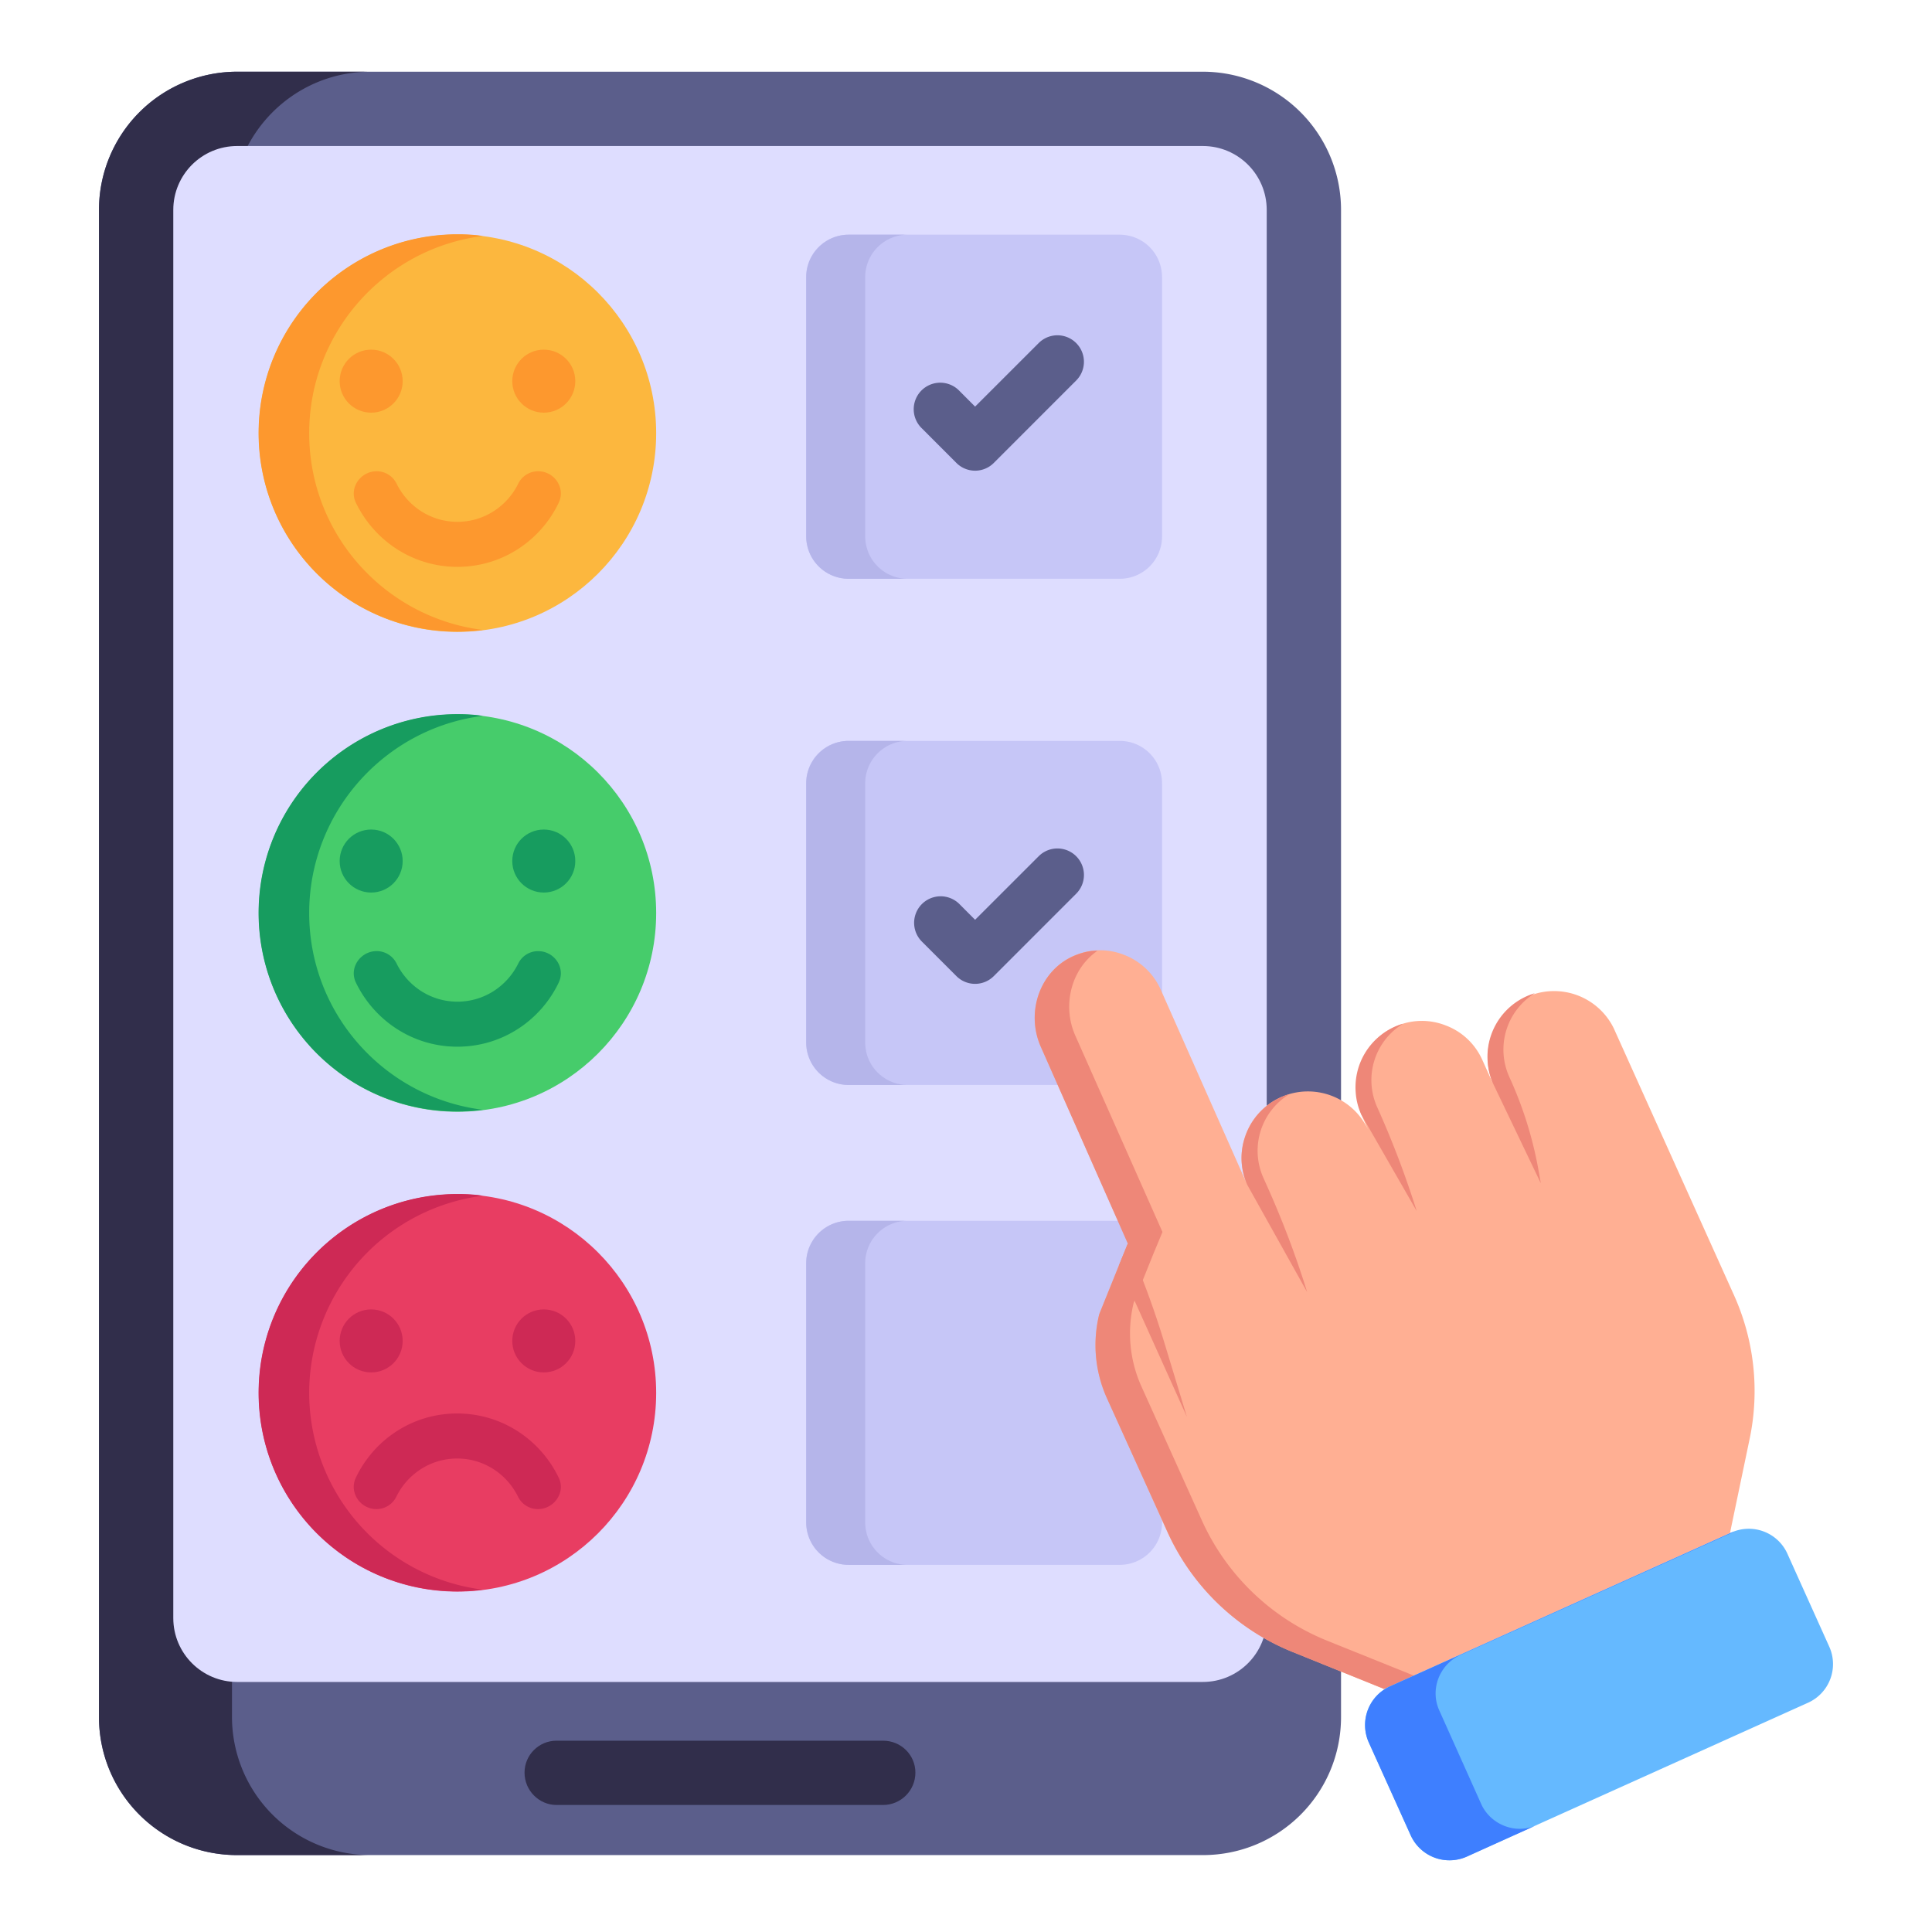 <svg viewBox="0 0 52 52" xmlns="http://www.w3.org/2000/svg"><g><path d="M36.094 5.65v40.56c0 2.06-1.66 3.72-3.72 3.72H6.384c-2.06 0-3.72-1.66-3.72-3.72V5.65a3.72 3.72 0 0 1 3.72-3.72h25.99a3.72 3.72 0 0 1 3.72 3.72z" fill="#5b5e8b"></path><path d="M9.964 49.93h-3.58c-2.06 0-3.72-1.66-3.72-3.72V5.65a3.72 3.72 0 0 1 3.72-3.72h3.58c-2.05 0-3.72 1.67-3.72 3.72v40.56a3.72 3.72 0 0 0 3.72 3.72z" fill="#312e4b"></path><path d="M34.094 5.65v37.9c0 .95-.77 1.72-1.72 1.72H6.384c-.95 0-1.72-.77-1.72-1.72V5.65c0-.95.77-1.72 1.72-1.72h25.99c.95 0 1.72.77 1.72 1.72z" fill="#deddff"></path><path d="M24.638 47.711c0 .48-.39.87-.87.87h-8.79c-.47 0-.86-.39-.86-.87s.39-.86.86-.86h8.79c.48 0 .87.38.87.86z" fill="#312e4b"></path><circle cx="12.313" cy="37.49" fill="#e83d62" r="5.348"></circle><path d="M12.995 42.786a5.342 5.342 0 0 1-6.035-5.295 5.352 5.352 0 0 1 5.354-5.354c.235 0 .458.011.681.046a5.353 5.353 0 0 0-4.673 5.308 5.341 5.341 0 0 0 4.673 5.295z" fill="#ce2955"></path><g fill="#ce2955"><circle cx="9.99" cy="36.091" fill="#ce2955" r=".848"></circle><circle cx="14.636" cy="36.091" fill="#ce2955" r=".848"></circle></g><path d="M9.577 39.774c.487-1.024 1.523-1.73 2.728-1.73s2.241.706 2.734 1.73a.577.577 0 0 1 .057.244c0 .312-.269.599-.618.599a.594.594 0 0 1-.537-.337c-.3-.606-.918-1.024-1.636-1.024s-1.336.418-1.636 1.024a.594.594 0 0 1-.537.337c-.437 0-.742-.45-.555-.843z" fill="#ce2955"></path><path d="M31.277 7.46v6.975c0 .635-.508 1.143-1.143 1.143H22.84a1.143 1.143 0 0 1-1.143-1.143V7.46c0-.635.516-1.143 1.143-1.143h7.293c.635 0 1.143.508 1.143 1.143z" fill="#c6c6f7"></path><path d="M24.43 15.578h-1.587a1.143 1.143 0 0 1-1.143-1.143V7.46c0-.635.516-1.143 1.143-1.143h1.587c-.627 0-1.143.508-1.143 1.143v6.975c0 .635.516 1.143 1.143 1.143z" fill="#b5b5ea"></path><path d="M31.277 21.084v6.976c0 .634-.508 1.142-1.143 1.142H22.84a1.143 1.143 0 0 1-1.143-1.142v-6.976c0-.635.516-1.143 1.143-1.143h7.293c.635 0 1.143.508 1.143 1.143z" fill="#c6c6f7"></path><path d="M24.43 29.202h-1.587A1.143 1.143 0 0 1 21.7 28.06v-6.976c0-.635.516-1.143 1.143-1.143h1.587c-.627 0-1.143.508-1.143 1.143v6.976c0 .634.516 1.142 1.143 1.142z" fill="#b5b5ea"></path><path d="M31.277 34v6.975c0 .635-.508 1.143-1.143 1.143H22.84a1.143 1.143 0 0 1-1.143-1.143V34c0-.634.516-1.142 1.143-1.142h7.293c.635 0 1.143.508 1.143 1.142z" fill="#c6c6f7"></path><path d="M24.43 42.118h-1.587a1.143 1.143 0 0 1-1.143-1.143V34c0-.634.516-1.142 1.143-1.142h1.587c-.627 0-1.143.508-1.143 1.142v6.976c0 .635.516 1.143 1.143 1.143z" fill="#b5b5ea"></path><circle cx="12.313" cy="11.659" fill="#fcb73e" r="5.348"></circle><path d="M12.995 16.955A5.342 5.342 0 0 1 6.96 11.66a5.352 5.352 0 0 1 5.354-5.354c.235 0 .458.011.681.046-2.63.33-4.673 2.584-4.673 5.308s2.043 4.966 4.673 5.295z" fill="#fd982e"></path><g fill="#fd982e"><circle cx="9.99" cy="10.259" fill="#fd982e" r=".848"></circle><circle cx="14.636" cy="10.259" fill="#fd982e" r=".848"></circle></g><path d="M15.04 13.527c-.487 1.024-1.524 1.73-2.729 1.73s-2.24-.706-2.734-1.73a.577.577 0 0 1-.056-.244c0-.312.268-.599.618-.599.23 0 .437.131.537.337.3.606.917 1.024 1.635 1.024s1.336-.418 1.636-1.024a.594.594 0 0 1 .537-.337c.437 0 .743.45.555.843z" fill="#fd982e"></path><circle cx="12.313" cy="24.575" fill="#46cc6b" r="5.348"></circle><path d="M12.995 29.87a5.342 5.342 0 0 1-6.035-5.295 5.352 5.352 0 0 1 5.354-5.354c.235 0 .458.012.681.047-2.63.329-4.673 2.583-4.673 5.307s2.043 4.967 4.673 5.295z" fill="#179c5f"></path><g fill="#179c5f"><circle cx="9.99" cy="23.175" fill="#179c5f" r=".848"></circle><circle cx="14.636" cy="23.175" fill="#179c5f" r=".848"></circle></g><path d="M15.04 26.442c-.487 1.024-1.524 1.73-2.729 1.73s-2.24-.706-2.734-1.73a.577.577 0 0 1-.056-.243c0-.312.268-.6.618-.6.23 0 .437.132.537.338.3.605.917 1.023 1.635 1.023s1.336-.418 1.636-1.023a.594.594 0 0 1 .537-.337c.437 0 .743.449.555.842z" fill="#179c5f"></path><path d="M25.74 12.458a.711.711 0 0 0 1.01 0l2.215-2.216a.713.713 0 1 0-1.008-1.009l-1.712 1.711-.422-.423a.714.714 0 1 0-1.01 1.009zM25.74 26.27a.711.711 0 0 0 1.01 0l2.215-2.215a.713.713 0 1 0-1.008-1.01l-1.712 1.711-.422-.423a.714.714 0 1 0-1.01 1.01z" fill="#5b5e8b"></path><path d="m43.448 27.707 3.223 7.154a6.28 6.28 0 0 1 .421 3.865l-.53 2.539-9.311 4.195-2.473-1.004a6.277 6.277 0 0 1-3.365-3.238l-1.623-3.602a3.438 3.438 0 0 1-.203-2.244l.526-1.304.242-.601.003-.007-2.338-5.272c-.427-.948-.02-2.115.95-2.49a1.747 1.747 0 0 1 1.272-.003c.431.163.794.486.998.938l2.334 5.264a1.787 1.787 0 0 1 3.259-1.468l-.153-.34c-.427-.947-.02-2.115.95-2.49a1.747 1.747 0 0 1 1.272-.003c.43.159.792.482.996.934l.291.646a1.788 1.788 0 0 1 3.26-1.469z" fill="#ffaf93"></path><g fill="#ee8778"><path d="m38.051 45.098-.797.36-2.473-.997a6.276 6.276 0 0 1-3.365-3.246l-1.631-3.598a3.482 3.482 0 0 1-.198-2.248l.527-1.306.247-.596-.01-.005-2.333-5.277c-.426-.947-.023-2.109.95-2.483.19-.072.38-.118.571-.112-.71.493-.959 1.475-.595 2.288l2.344 5.281-.248.597-.526 1.306a3.477 3.477 0 0 0 .207 2.253l1.621 3.593a6.275 6.275 0 0 0 3.365 3.246zM37.76 27.556a1.778 1.778 0 0 0-.691 2.248c.41.909.763 1.842 1.061 2.79l-1.491-2.596a1.714 1.714 0 0 1-.15-.595 1.783 1.783 0 0 1 1.049-1.767c.073-.033.148-.062.223-.08zM34.695 29.455a1.784 1.784 0 0 0-.69 2.248l.081.181c.423.939.792 1.907 1.096 2.893l-1.608-2.88a1.753 1.753 0 0 1-.064-1.292c.15-.46.489-.857.962-1.07.074-.033.144-.06.223-.08z" fill="#ee8778"></path><path d="M30.355 33.467c.379.875.713 1.776.99 2.692l.601 1.977-1.833-4.068zM41.402 31.458a10.368 10.368 0 0 0-.766-2.444l-.015-.034a1.784 1.784 0 0 1 .69-2.248 1.783 1.783 0 0 0-1.27 1.847c.013.2.062.401.15.595l1.281 2.675z" fill="#ee8778"></path></g><path d="m48.108 41.819 1.127 2.502a1.14 1.14 0 0 1-.571 1.508l-9.189 4.14a1.14 1.14 0 0 1-1.507-.571l-1.127-2.503a1.14 1.14 0 0 1 .57-1.507l9.189-4.14a1.14 1.14 0 0 1 1.508.57z" fill="#65b9ff"></path><path d="m41.343 49.13-1.863.842a1.147 1.147 0 0 1-1.512-.579l-1.128-2.496a1.147 1.147 0 0 1 .578-1.512l9.178-4.133.093-.03-7.382 3.322c-.566.257-.83.935-.562 1.507l1.123 2.507c.251.55.914.819 1.475.573z" fill="#3e7fff"></path></g></svg>